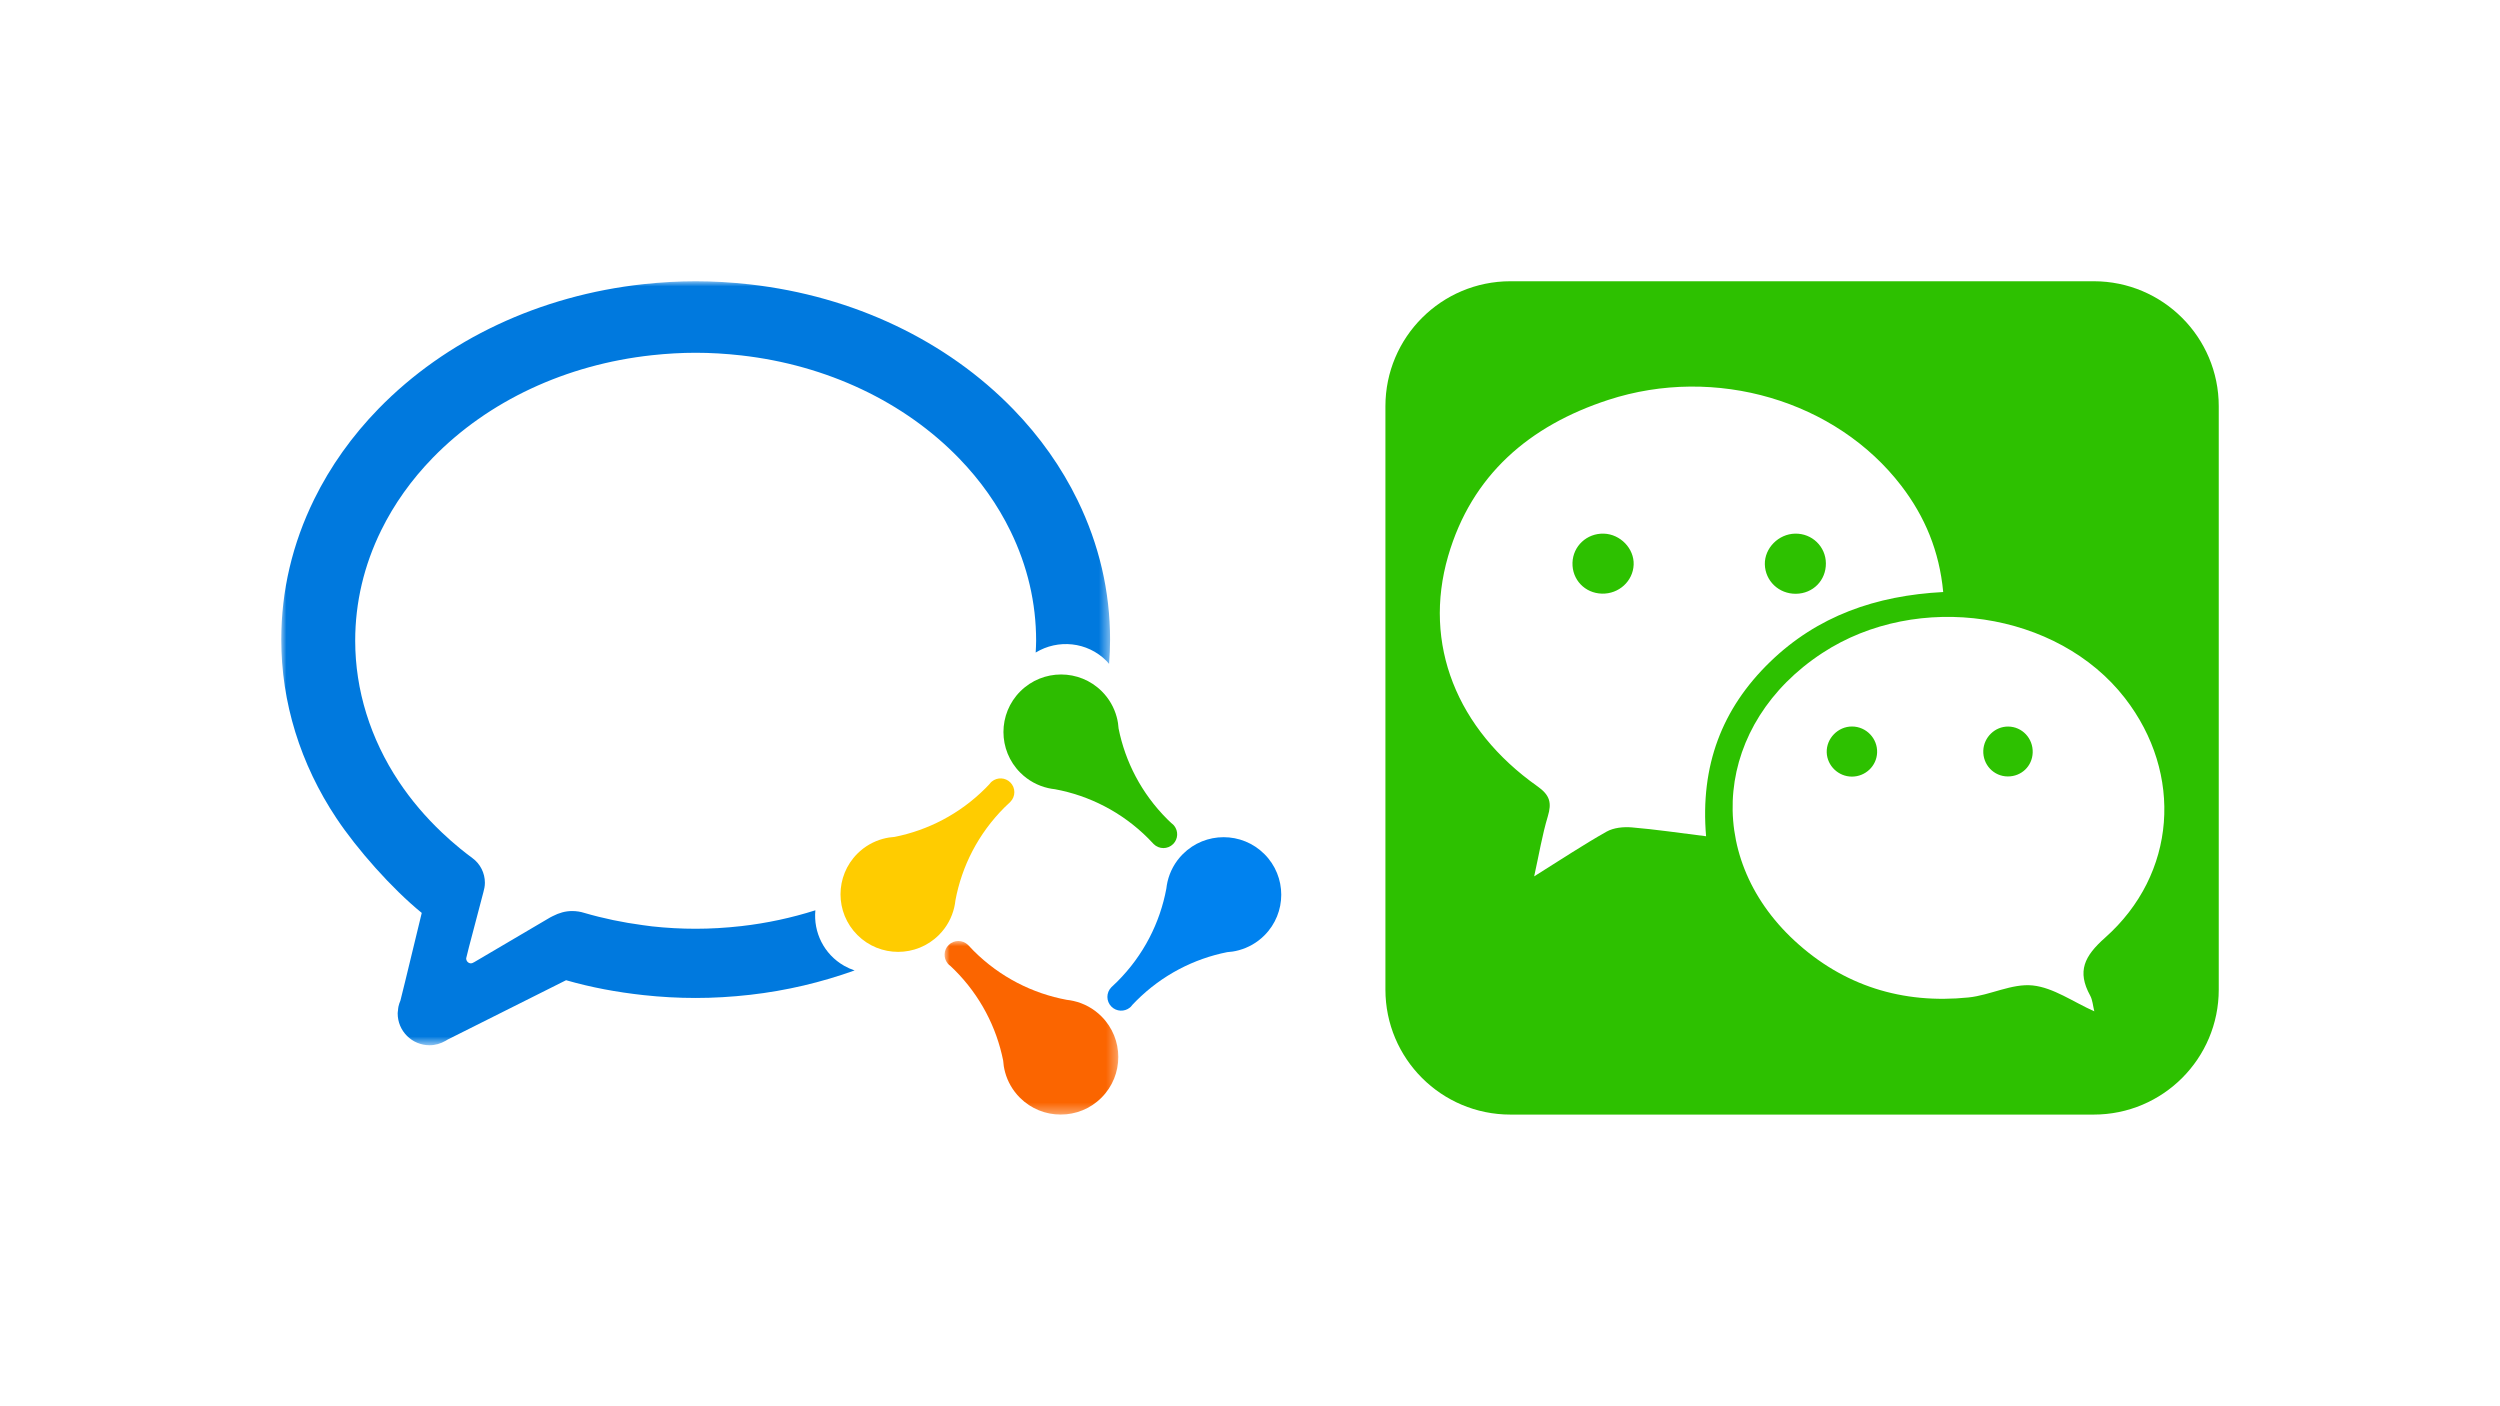 <?xml version="1.0" encoding="UTF-8"?>
<svg width="240px" height="135px" viewBox="0 0 240 135" version="1.1" xmlns="http://www.w3.org/2000/svg" xmlns:xlink="http://www.w3.org/1999/xlink">
    <title>logo_wechat</title>
    <defs>
        <polygon id="path-1" points="0 0 16.678 0 16.678 16.665 0 16.665"></polygon>
        <polygon id="path-3" points="0 0 79.567 0 79.567 73.344 0 73.344"></polygon>
    </defs>
    <g id="logo_wechat" stroke="none" stroke-width="1" fill="none" fill-rule="evenodd">
        <g id="wechat">
            <path d="M201,27 C207.628,27 213,32.373 213,39 L213,95 C213,101.628 207.628,107 201,107 L145,107 C138.372,107 133,101.628 133,95 L133,39 C133,32.373 138.373,27 145,27 L201,27 Z M203.99,67.014 C197.533,58.69 184.103,56.69 174.946,62.689 C164.642,69.439 163.369,82.069 172.275,90.307 C176.958,94.638 182.637,96.404 188.976,95.756 C191.057,95.543 193.148,94.395 195.137,94.603 C197.134,94.812 199.009,96.178 201.054,97.088 C200.917,96.545 200.89,96.001 200.654,95.571 C199.377,93.243 200.093,91.789 202.084,90.023 C208.962,83.921 209.624,74.278 203.99,67.014 Z M154.385,38.394 C146.837,40.86 141.281,45.59 139.019,53.39 C136.574,61.822 139.841,70.011 147.592,75.484 C148.799,76.338 148.982,77.067 148.588,78.377 C148.051,80.16 147.749,82.014 147.28,84.131 C149.831,82.536 151.983,81.106 154.228,79.839 C154.904,79.457 155.852,79.362 156.65,79.429 C158.962,79.624 161.261,79.968 163.784,80.28 C163.21,73.494 165.312,68.019 169.918,63.551 C174.476,59.129 180.091,57.172 186.547,56.835 C186.181,52.913 184.793,49.596 182.531,46.642 C176.266,38.462 164.688,35.029 154.385,38.394 Z M177.798,69.744 C179.16,69.75 180.255,70.891 180.203,72.252 C180.154,73.537 179.082,74.556 177.78,74.555 C176.488,74.553 175.409,73.517 175.365,72.236 C175.318,70.895 176.448,69.737 177.798,69.744 Z M192.783,69.749 C194.128,69.758 195.189,70.888 195.138,72.256 C195.091,73.555 194.058,74.543 192.752,74.539 C191.402,74.535 190.341,73.415 190.396,72.05 C190.447,70.774 191.521,69.74 192.783,69.749 Z M172.335,51.229 C173.956,51.199 175.271,52.468 175.285,54.076 C175.3,55.715 174.054,56.984 172.412,57.003 C170.774,57.023 169.453,55.768 169.424,54.163 C169.396,52.615 170.742,51.258 172.335,51.229 Z M153.967,51.23 C155.554,51.276 156.89,52.665 156.831,54.207 C156.771,55.788 155.411,57.031 153.788,56.99 C152.151,56.949 150.91,55.648 150.958,54.025 C151.005,52.424 152.342,51.182 153.967,51.23 Z" fill="#2DC100"></path>
            <g id="enterprise" transform="translate(27, 27)">
                <g id="Group-3" transform="translate(63.679, 63.335)">
                    <mask id="mask-2" fill="white">
                        <use xlink:href="#path-1"></use>
                    </mask>
                    <g id="Clip-2"></g>
                    <path d="M0.294,2.151 C0.323,2.186 0.354,2.221 0.387,2.254 C0.445,2.312 0.508,2.362 0.572,2.407 C0.701,2.528 0.829,2.651 0.955,2.776 C3.43,5.249 4.987,8.291 5.625,11.48 C5.636,11.659 5.656,11.838 5.684,12.016 C5.716,12.212 5.758,12.407 5.81,12.599 C6.055,13.496 6.529,14.343 7.234,15.047 C9.394,17.204 12.897,17.204 15.057,15.047 C17.218,12.889 17.218,9.392 15.057,7.235 C14.295,6.474 13.367,5.983 12.389,5.759 C12.28,5.734 12.17,5.713 12.06,5.694 C11.949,5.675 11.837,5.66 11.725,5.648 C8.452,5.039 5.323,3.471 2.791,0.943 C2.608,0.76 2.431,0.574 2.259,0.386 L2.258,0.387 C1.742,-0.129 0.904,-0.129 0.387,0.387 C-0.096,0.869 -0.127,1.632 0.294,2.151" id="Fill-1" fill="#FB6500" mask="url(#mask-2)"></path>
                </g>
                <path d="M81.465,69.73 C81.5,69.701 81.535,69.67 81.568,69.637 C81.626,69.579 81.677,69.517 81.721,69.452 C81.843,69.324 81.965,69.196 82.091,69.07 C84.567,66.598 87.614,65.044 90.808,64.407 C90.988,64.396 91.167,64.376 91.345,64.348 C91.541,64.317 91.736,64.275 91.928,64.222 C92.826,63.977 93.675,63.505 94.38,62.801 C96.54,60.643 96.54,57.146 94.38,54.989 C92.219,52.831 88.717,52.831 86.556,54.989 C85.795,55.749 85.303,56.676 85.078,57.652 C85.053,57.761 85.032,57.871 85.014,57.981 C84.995,58.092 84.979,58.204 84.967,58.316 C84.357,61.584 82.787,64.708 80.255,67.237 C80.072,67.419 79.886,67.596 79.697,67.768 L79.698,67.769 C79.181,68.285 79.181,69.121 79.698,69.637 C80.181,70.12 80.945,70.15 81.465,69.73" id="Fill-4" fill="#0082EF"></path>
                <path d="M85.715,52.264 C85.686,52.229 85.655,52.194 85.622,52.161 C85.564,52.103 85.502,52.053 85.437,52.007 C85.308,51.887 85.18,51.764 85.054,51.639 C82.579,49.166 81.022,46.124 80.384,42.935 C80.373,42.755 80.353,42.577 80.325,42.399 C80.294,42.203 80.252,42.008 80.199,41.816 C79.954,40.919 79.481,40.072 78.776,39.368 C76.616,37.211 73.113,37.211 70.952,39.368 C68.791,41.525 68.791,45.023 70.952,47.18 C71.714,47.941 72.642,48.432 73.619,48.656 C73.729,48.681 73.839,48.702 73.949,48.721 C74.06,48.739 74.172,48.755 74.284,48.767 C77.557,49.376 80.686,50.944 83.219,53.472 C83.401,53.655 83.578,53.841 83.751,54.029 L83.751,54.028 C84.268,54.544 85.105,54.544 85.622,54.028 C86.105,53.546 86.136,52.783 85.715,52.264" id="Fill-6" fill="#2DBC00"></path>
                <path d="M68.224,48.02 C68.188,48.049 68.153,48.08 68.12,48.113 C68.062,48.171 68.012,48.233 67.967,48.298 C67.846,48.426 67.723,48.554 67.597,48.68 C65.122,51.152 62.074,52.706 58.881,53.343 C58.701,53.354 58.522,53.374 58.344,53.402 C58.147,53.433 57.953,53.475 57.76,53.528 C56.862,53.773 56.014,54.245 55.309,54.949 C53.149,57.107 53.149,60.604 55.309,62.761 C57.469,64.919 60.972,64.919 63.132,62.761 C63.894,62.001 64.385,61.074 64.61,60.098 C64.635,59.989 64.657,59.879 64.675,59.769 C64.694,59.658 64.709,59.546 64.721,59.434 C65.331,56.166 66.901,53.042 69.433,50.513 C69.616,50.331 69.803,50.154 69.991,49.982 L69.99,49.981 C70.507,49.465 70.507,48.629 69.99,48.113 C69.507,47.63 68.743,47.6 68.224,48.02" id="Fill-8" fill="#FFCC00"></path>
                <g id="Group-12">
                    <mask id="mask-4" fill="white">
                        <use xlink:href="#path-3"></use>
                    </mask>
                    <g id="Clip-11"></g>
                    <path d="M76.45,21.029 C74.911,17.872 72.844,14.941 70.305,12.319 C63.89,5.693 54.909,1.426 45.016,0.304 C43.241,0.102 41.48,0 39.785,0 C38.168,0 36.483,0.094 34.775,0.279 C24.839,1.358 15.808,5.603 9.346,12.232 C6.795,14.85 4.717,17.773 3.168,20.921 C1.066,25.194 -5.39071904e-05,29.73 -5.39071904e-05,34.403 C-5.39071904e-05,40.418 1.833,46.349 5.302,51.556 C7.263,54.502 10.617,58.307 13.488,60.639 L13.488,60.64 L11.898,67.206 L11.44,69.056 C11.359,69.238 11.297,69.428 11.253,69.626 C11.226,69.748 11.217,69.875 11.206,70.001 C11.196,70.096 11.177,70.189 11.177,70.287 C11.177,71.975 12.547,73.344 14.238,73.344 C14.792,73.344 15.303,73.187 15.75,72.931 C15.764,72.923 15.779,72.916 15.793,72.908 C15.858,72.87 15.926,72.835 15.988,72.792 L27.343,67.101 C29.787,67.802 32.213,68.249 34.77,68.53 C36.432,68.712 38.119,68.805 39.785,68.805 C41.483,68.805 43.243,68.703 45.016,68.501 C48.503,68.106 51.858,67.303 55.042,66.162 C54.698,66.048 54.359,65.898 54.033,65.712 C52.085,64.599 51.076,62.483 51.276,60.388 C49.001,61.11 46.625,61.627 44.168,61.906 C42.678,62.075 41.202,62.161 39.785,62.161 C38.391,62.161 36.979,62.084 35.588,61.931 C35.298,61.899 35.008,61.855 34.719,61.816 C32.807,61.562 30.919,61.172 29.094,60.639 C28.722,60.52 28.328,60.46 27.924,60.46 C27.295,60.46 26.684,60.626 26.065,60.947 C25.985,60.988 25.905,61.023 25.824,61.07 L18.538,65.358 L18.531,65.362 C18.379,65.449 18.294,65.483 18.216,65.483 C17.96,65.483 17.752,65.267 17.752,65 L18.021,63.914 C18.097,63.628 18.203,63.224 18.332,62.734 C18.65,61.522 19.085,59.865 19.409,58.636 C19.479,58.384 19.55,58.083 19.55,57.743 C19.55,56.807 19.101,55.922 18.354,55.379 C17.974,55.098 17.594,54.803 17.194,54.479 C16.582,53.982 15.997,53.464 15.435,52.93 C13.852,51.432 12.464,49.797 11.297,48.045 C8.551,43.922 7.099,39.242 7.099,34.514 C7.099,30.843 7.939,27.274 9.597,23.905 C10.835,21.389 12.502,19.046 14.554,16.94 C19.866,11.491 27.336,7.997 35.587,7.101 C37.023,6.945 38.435,6.866 39.785,6.866 C41.201,6.866 42.676,6.952 44.168,7.121 C52.382,8.053 59.808,11.565 65.08,17.01 C67.122,19.119 68.781,21.468 70.01,23.99 C71.641,27.337 72.468,30.878 72.468,34.514 C72.468,34.892 72.444,35.268 72.425,35.645 C74.556,34.343 77.371,34.598 79.215,36.44 C79.309,36.533 79.387,36.634 79.472,36.732 C79.533,35.958 79.567,35.181 79.567,34.403 C79.567,29.774 78.518,25.274 76.45,21.029" id="Fill-10" fill="#0079DE" mask="url(#mask-4)"></path>
                </g>
            </g>
        </g>
    </g>
</svg>